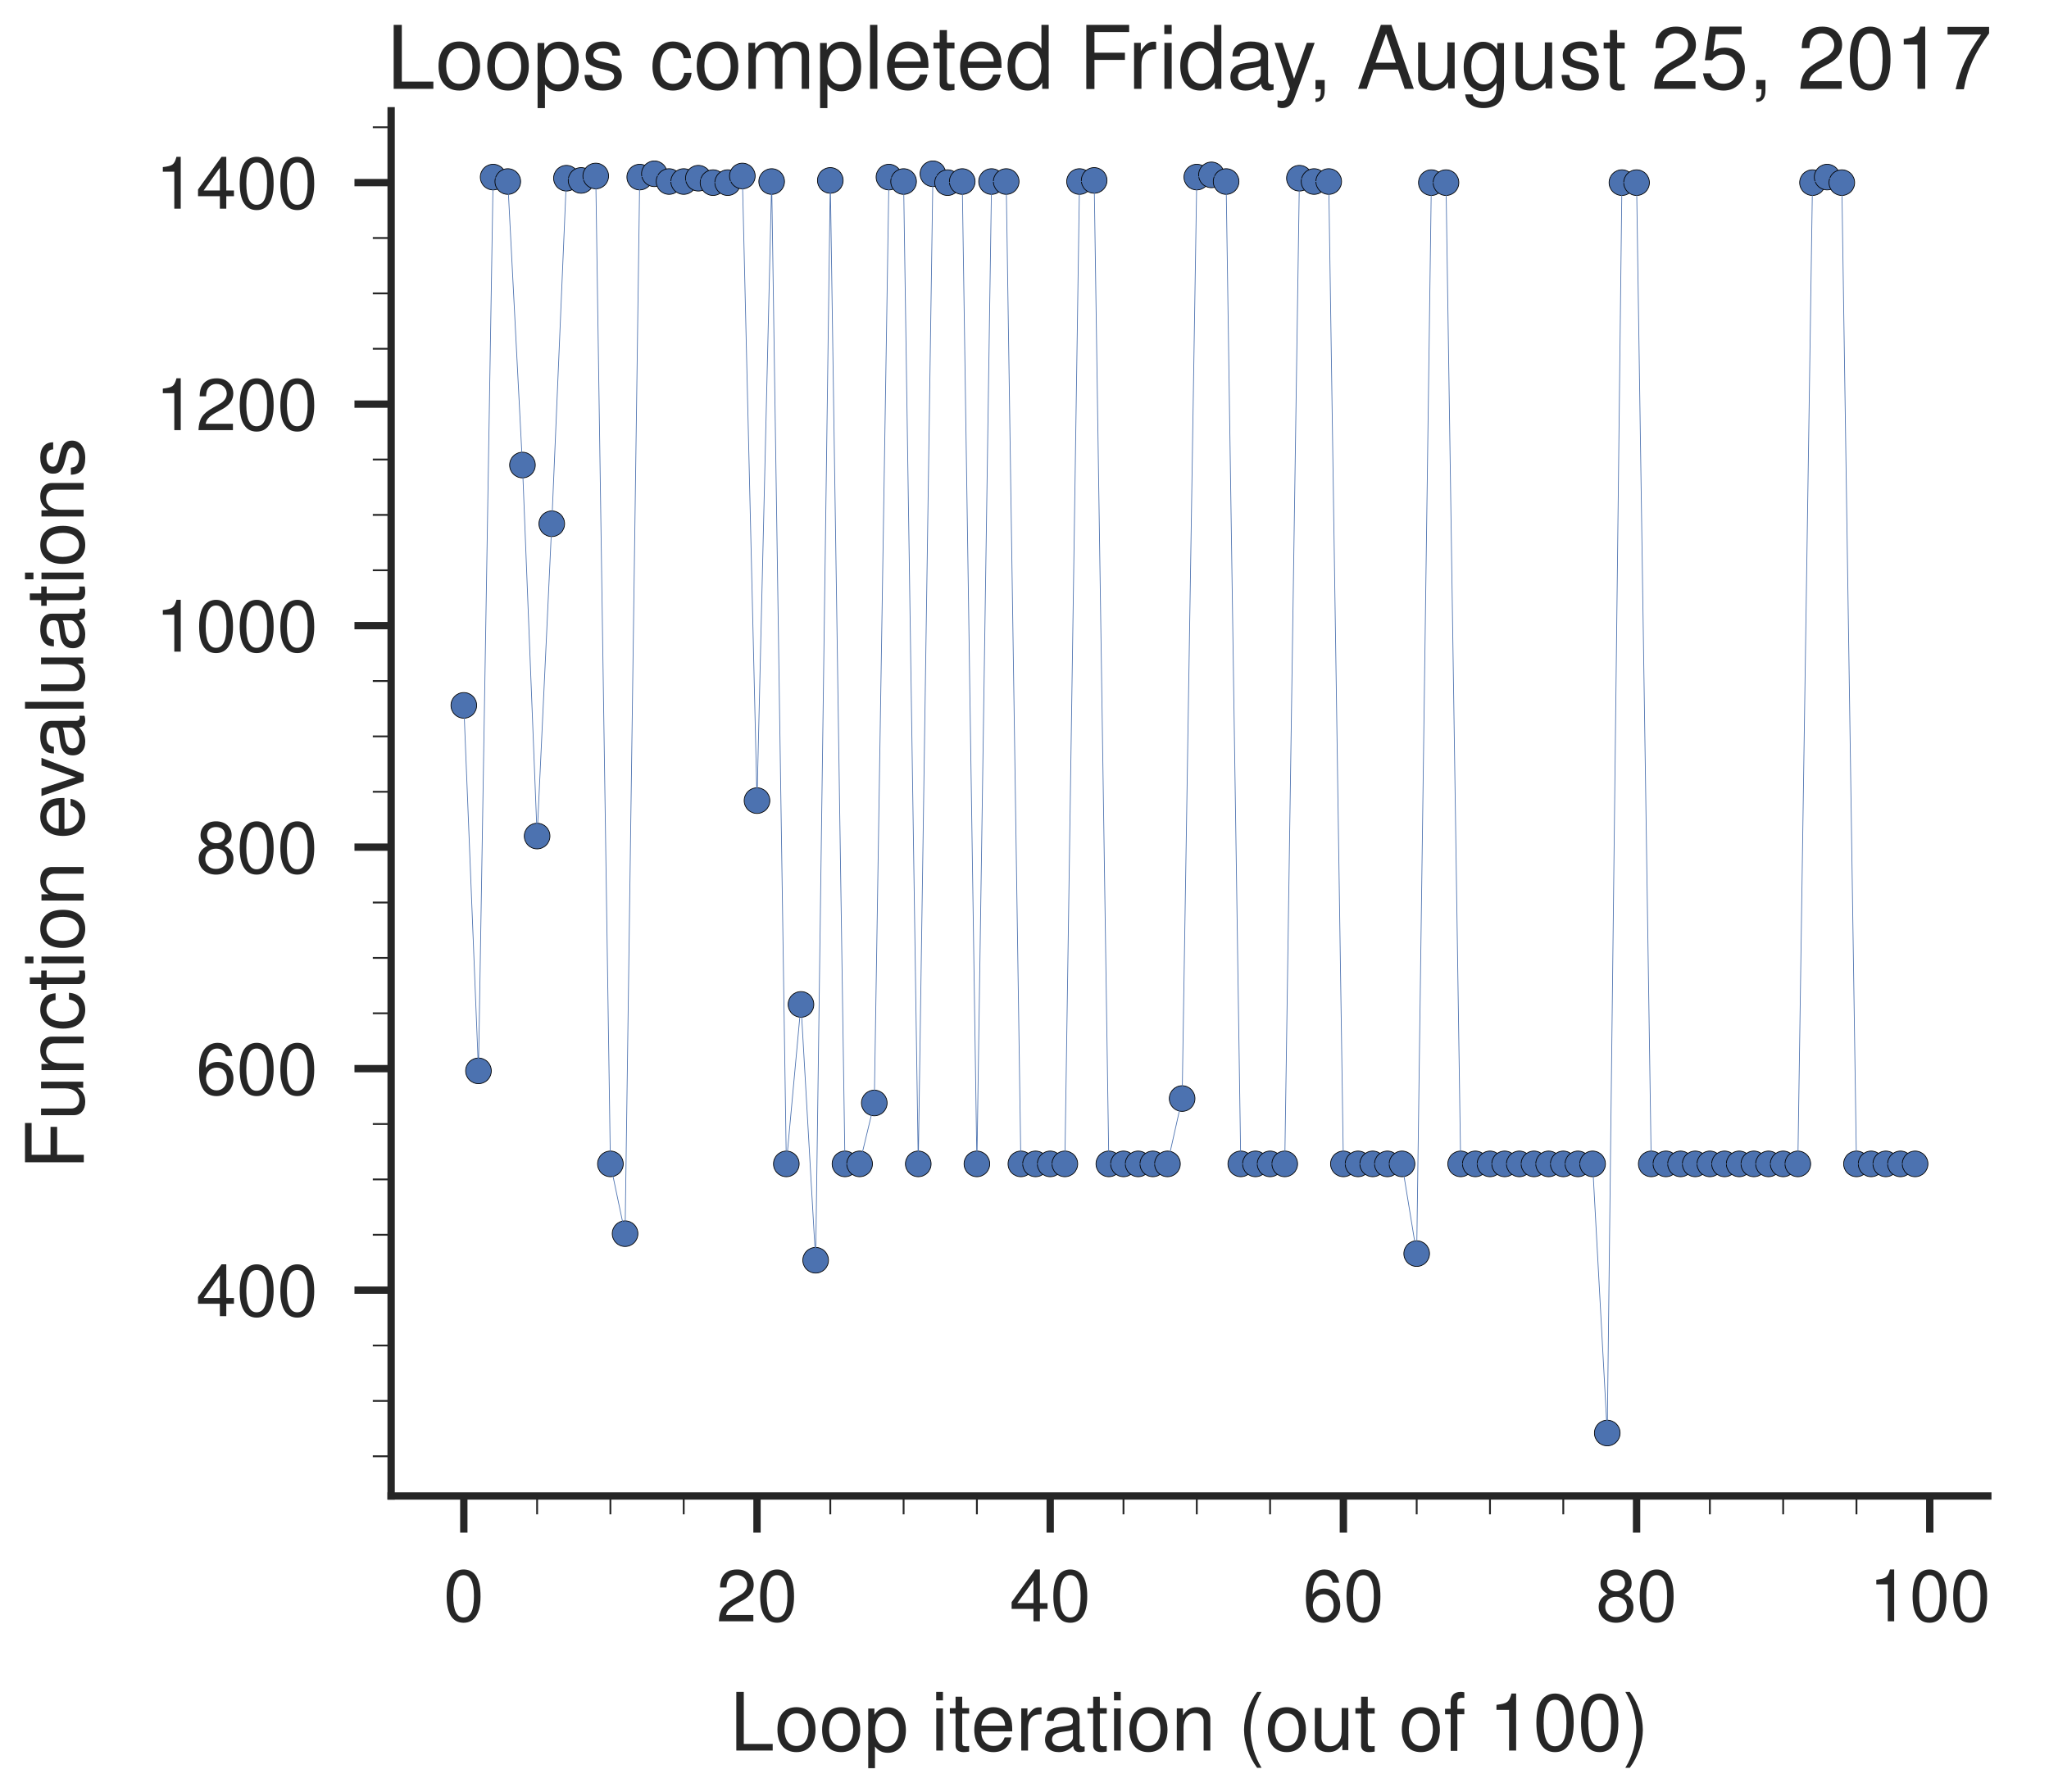 <?xml version="1.0" encoding="utf-8" standalone="no"?>
<!DOCTYPE svg PUBLIC "-//W3C//DTD SVG 1.1//EN"
  "http://www.w3.org/Graphics/SVG/1.1/DTD/svg11.dtd">
<!-- Created with matplotlib (http://matplotlib.org/) -->
<svg height="489pt" version="1.1" viewBox="0 0 559 489" width="559pt" xmlns="http://www.w3.org/2000/svg" xmlns:xlink="http://www.w3.org/1999/xlink">
 <defs>
  <style type="text/css">
*{stroke-linecap:butt;stroke-linejoin:round;}
  </style>
 </defs>
 <g id="figure_1">
  <g id="patch_1">
   <path d="M 0 489.567 
L 559.504 489.567 
L 559.504 0 
L 0 0 
z
" style="fill:#ffffff;"/>
  </g>
  <g id="axes_1">
   <g id="patch_2">
    <path d="M 106.704 408.236 
L 542.304 408.236 
L 542.304 30.236 
L 106.704 30.236 
z
" style="fill:#ffffff;"/>
   </g>
   <g id="matplotlib.axis_1">
    <g id="xtick_1">
     <g id="line2d_1">
      <defs>
       <path d="M 0 0 
L 0 10 
" id="m182cf5c09c" style="stroke:#262626;stroke-width:2;"/>
      </defs>
      <g>
       <use style="fill:#262626;stroke:#262626;stroke-width:2;" x="126.536" xlink:href="#m182cf5c09c" y="408.236"/>
      </g>
     </g>
     <g id="text_1">
      <!-- $0$ -->
      <defs>
       <path d="M 27.5 71 
C 20.906 71 14.906 68.125 11.203 63.219 
C 6.594 57.047 4.297 47.562 4.297 34.5 
C 4.297 10.672 12.297 -2 27.5 -2 
C 42.5 -2 50.703 10.672 50.703 33.906 
C 50.703 47.656 48.5 56.844 43.797 63.219 
C 40.094 68.219 34.203 71 27.5 71 
M 27.5 63.188 
C 37 63.188 41.703 53.625 41.703 34.703 
C 41.703 14.672 37.094 5.312 27.297 5.312 
C 18 5.312 13.297 15.078 13.297 34.406 
C 13.297 53.719 18 63.188 27.5 63.188 
" id="Nimbus_Sans_L_Regular-48"/>
      </defs>
      <g style="fill:#262626;" transform="translate(120.997 442.433)scale(0.2 -0.2)">
       <use transform="scale(0.996)" xlink:href="#Nimbus_Sans_L_Regular-48"/>
      </g>
     </g>
    </g>
    <g id="xtick_2">
     <g id="line2d_2">
      <g>
       <use style="fill:#262626;stroke:#262626;stroke-width:2;" x="206.523" xlink:href="#m182cf5c09c" y="408.236"/>
      </g>
     </g>
     <g id="text_2">
      <!-- $20$ -->
      <defs>
       <path d="M 50.594 8.719 
L 13.297 8.719 
C 14.203 14.531 17.406 18.234 26.094 23.344 
L 36.094 28.75 
C 46 34.156 51.094 41.453 51.094 50.172 
C 51.094 56.078 48.703 61.594 44.5 65.391 
C 40.297 69.203 35.094 71 28.406 71 
C 19.406 71 12.703 67.797 8.797 61.797 
C 6.297 57.984 5.203 53.578 5 46.359 
L 13.797 46.359 
C 14.094 51.172 14.703 54.078 15.906 56.375 
C 18.203 60.688 22.797 63.297 28.094 63.297 
C 36.094 63.297 42.094 57.578 42.094 49.969 
C 42.094 44.359 38.797 39.547 32.5 35.953 
L 23.297 30.75 
C 8.5 22.344 4.203 15.625 3.406 0 
L 50.594 0 
z
" id="Nimbus_Sans_L_Regular-50"/>
      </defs>
      <g style="fill:#262626;" transform="translate(195.445 442.433)scale(0.2 -0.2)">
       <use transform="scale(0.996)" xlink:href="#Nimbus_Sans_L_Regular-50"/>
       <use transform="translate(55.392 0)scale(0.996)" xlink:href="#Nimbus_Sans_L_Regular-48"/>
      </g>
     </g>
    </g>
    <g id="xtick_3">
     <g id="line2d_3">
      <g>
       <use style="fill:#262626;stroke:#262626;stroke-width:2;" x="286.51" xlink:href="#m182cf5c09c" y="408.236"/>
      </g>
     </g>
     <g id="text_3">
      <!-- $40$ -->
      <defs>
       <path d="M 32.703 17 
L 32.703 0 
L 41.5 0 
L 41.5 17 
L 52 17 
L 52 24.906 
L 41.5 24.906 
L 41.5 71.016 
L 35 71.016 
L 2.797 26.312 
L 2.797 17 
z
M 32.703 24.906 
L 10.5 24.906 
L 32.703 55.984 
z
" id="Nimbus_Sans_L_Regular-52"/>
      </defs>
      <g style="fill:#262626;" transform="translate(275.432 442.433)scale(0.2 -0.2)">
       <use transform="scale(0.996)" xlink:href="#Nimbus_Sans_L_Regular-52"/>
       <use transform="translate(55.392 0)scale(0.996)" xlink:href="#Nimbus_Sans_L_Regular-48"/>
      </g>
     </g>
    </g>
    <g id="xtick_4">
     <g id="line2d_4">
      <g>
       <use style="fill:#262626;stroke:#262626;stroke-width:2;" x="366.497" xlink:href="#m182cf5c09c" y="408.236"/>
      </g>
     </g>
     <g id="text_4">
      <!-- $60$ -->
      <defs>
       <path d="M 49.797 52.844 
C 48.094 64.234 40.5 71 29.703 71 
C 21.906 71 14.906 67.219 10.703 60.938 
C 6.297 54.062 4.297 45.375 4.297 32.516 
C 4.297 20.641 6.094 13.062 10.297 6.781 
C 14.094 1.078 20.297 -2 28.094 -2 
C 41.594 -2 51.297 8.094 51.297 22.109 
C 51.297 35.438 42.297 44.812 29.594 44.812 
C 22.594 44.812 17.094 42.109 13.297 36.906 
C 13.406 53.812 19 63.188 29.094 63.188 
C 35.297 63.188 39.594 59.422 41 52.844 
z
M 28.5 37 
C 37 37 42.297 31.031 42.297 21.406 
C 42.297 12.391 36.297 5.812 28.203 5.812 
C 20 5.812 13.797 12.703 13.797 21.906 
C 13.797 30.828 19.797 37 28.5 37 
" id="Nimbus_Sans_L_Regular-54"/>
      </defs>
      <g style="fill:#262626;" transform="translate(355.419 442.433)scale(0.2 -0.2)">
       <use transform="scale(0.996)" xlink:href="#Nimbus_Sans_L_Regular-54"/>
       <use transform="translate(55.392 0)scale(0.996)" xlink:href="#Nimbus_Sans_L_Regular-48"/>
      </g>
     </g>
    </g>
    <g id="xtick_5">
     <g id="line2d_5">
      <g>
       <use style="fill:#262626;stroke:#262626;stroke-width:2;" x="446.484" xlink:href="#m182cf5c09c" y="408.236"/>
      </g>
     </g>
     <g id="text_5">
      <!-- $80$ -->
      <defs>
       <path d="M 39.094 37.484 
C 46.406 41.875 48.797 45.469 48.797 52.156 
C 48.797 63.219 40.094 71 27.5 71 
C 15 71 6.203 63.219 6.203 52.156 
C 6.203 45.578 8.594 41.984 15.797 37.484 
C 7.703 33.594 3.703 27.719 3.703 19.938 
C 3.703 6.969 13.5 -2 27.5 -2 
C 41.5 -2 51.297 6.984 51.297 19.844 
C 51.297 27.719 47.297 33.594 39.094 37.484 
M 27.5 63.188 
C 35 63.188 39.797 58.812 39.797 51.953 
C 39.797 45.375 34.906 41 27.5 41 
C 20.094 41 15.203 45.375 15.203 52.047 
C 15.203 58.812 20.094 63.188 27.5 63.188 
M 27.5 33.578 
C 36.297 33.578 42.297 28 42.297 19.734 
C 42.297 11.391 36.297 5.812 27.297 5.812 
C 18.703 5.812 12.703 11.484 12.703 19.734 
C 12.703 28 18.703 33.578 27.5 33.578 
" id="Nimbus_Sans_L_Regular-56"/>
      </defs>
      <g style="fill:#262626;" transform="translate(435.406 442.433)scale(0.2 -0.2)">
       <use transform="scale(0.996)" xlink:href="#Nimbus_Sans_L_Regular-56"/>
       <use transform="translate(55.392 0)scale(0.996)" xlink:href="#Nimbus_Sans_L_Regular-48"/>
      </g>
     </g>
    </g>
    <g id="xtick_6">
     <g id="line2d_6">
      <g>
       <use style="fill:#262626;stroke:#262626;stroke-width:2;" x="526.471" xlink:href="#m182cf5c09c" y="408.236"/>
      </g>
     </g>
     <g id="text_6">
      <!-- $100$ -->
      <defs>
       <path d="M 25.906 50.594 
L 25.906 0 
L 34.703 0 
L 34.703 71.016 
L 28.906 71.016 
C 25.797 60.109 23.797 58.609 10.203 56.906 
L 10.203 50.594 
z
" id="Nimbus_Sans_L_Regular-49"/>
      </defs>
      <g style="fill:#262626;" transform="translate(509.854 442.433)scale(0.2 -0.2)">
       <use transform="scale(0.996)" xlink:href="#Nimbus_Sans_L_Regular-49"/>
       <use transform="translate(55.392 0)scale(0.996)" xlink:href="#Nimbus_Sans_L_Regular-48"/>
       <use transform="translate(110.783 0)scale(0.996)" xlink:href="#Nimbus_Sans_L_Regular-48"/>
      </g>
     </g>
    </g>
    <g id="xtick_7">
     <g id="line2d_7">
      <defs>
       <path d="M 0 0 
L 0 5 
" id="mb13752fc8f" style="stroke:#262626;stroke-width:0.5;"/>
      </defs>
      <g>
       <use style="fill:#262626;stroke:#262626;stroke-width:0.5;" x="146.533" xlink:href="#mb13752fc8f" y="408.236"/>
      </g>
     </g>
    </g>
    <g id="xtick_8">
     <g id="line2d_8">
      <g>
       <use style="fill:#262626;stroke:#262626;stroke-width:0.5;" x="166.53" xlink:href="#mb13752fc8f" y="408.236"/>
      </g>
     </g>
    </g>
    <g id="xtick_9">
     <g id="line2d_9">
      <g>
       <use style="fill:#262626;stroke:#262626;stroke-width:0.5;" x="186.526" xlink:href="#mb13752fc8f" y="408.236"/>
      </g>
     </g>
    </g>
    <g id="xtick_10">
     <g id="line2d_10">
      <g>
       <use style="fill:#262626;stroke:#262626;stroke-width:0.5;" x="226.52" xlink:href="#mb13752fc8f" y="408.236"/>
      </g>
     </g>
    </g>
    <g id="xtick_11">
     <g id="line2d_11">
      <g>
       <use style="fill:#262626;stroke:#262626;stroke-width:0.5;" x="246.517" xlink:href="#mb13752fc8f" y="408.236"/>
      </g>
     </g>
    </g>
    <g id="xtick_12">
     <g id="line2d_12">
      <g>
       <use style="fill:#262626;stroke:#262626;stroke-width:0.5;" x="266.513" xlink:href="#mb13752fc8f" y="408.236"/>
      </g>
     </g>
    </g>
    <g id="xtick_13">
     <g id="line2d_13">
      <g>
       <use style="fill:#262626;stroke:#262626;stroke-width:0.5;" x="306.507" xlink:href="#mb13752fc8f" y="408.236"/>
      </g>
     </g>
    </g>
    <g id="xtick_14">
     <g id="line2d_14">
      <g>
       <use style="fill:#262626;stroke:#262626;stroke-width:0.5;" x="326.504" xlink:href="#mb13752fc8f" y="408.236"/>
      </g>
     </g>
    </g>
    <g id="xtick_15">
     <g id="line2d_15">
      <g>
       <use style="fill:#262626;stroke:#262626;stroke-width:0.5;" x="346.5" xlink:href="#mb13752fc8f" y="408.236"/>
      </g>
     </g>
    </g>
    <g id="xtick_16">
     <g id="line2d_16">
      <g>
       <use style="fill:#262626;stroke:#262626;stroke-width:0.5;" x="386.494" xlink:href="#mb13752fc8f" y="408.236"/>
      </g>
     </g>
    </g>
    <g id="xtick_17">
     <g id="line2d_17">
      <g>
       <use style="fill:#262626;stroke:#262626;stroke-width:0.5;" x="406.491" xlink:href="#mb13752fc8f" y="408.236"/>
      </g>
     </g>
    </g>
    <g id="xtick_18">
     <g id="line2d_18">
      <g>
       <use style="fill:#262626;stroke:#262626;stroke-width:0.5;" x="426.487" xlink:href="#mb13752fc8f" y="408.236"/>
      </g>
     </g>
    </g>
    <g id="xtick_19">
     <g id="line2d_19">
      <g>
       <use style="fill:#262626;stroke:#262626;stroke-width:0.5;" x="466.481" xlink:href="#mb13752fc8f" y="408.236"/>
      </g>
     </g>
    </g>
    <g id="xtick_20">
     <g id="line2d_20">
      <g>
       <use style="fill:#262626;stroke:#262626;stroke-width:0.5;" x="486.478" xlink:href="#mb13752fc8f" y="408.236"/>
      </g>
     </g>
    </g>
    <g id="xtick_21">
     <g id="line2d_21">
      <g>
       <use style="fill:#262626;stroke:#262626;stroke-width:0.5;" x="506.474" xlink:href="#mb13752fc8f" y="408.236"/>
      </g>
     </g>
    </g>
    <g id="text_7">
     <!-- Loop iteration (out of 100) -->
     <defs>
      <path d="M 17.297 73 
L 8 73 
L 8 0 
L 53.297 0 
L 53.297 8.219 
L 17.297 8.219 
z
" id="Nimbus_Sans_L_Regular-76"/>
      <path d="M 27.203 54 
C 12.5 54 3.594 43.531 3.594 26 
C 3.594 8.453 12.406 -2 27.297 -2 
C 42 -2 51 8.453 51 25.594 
C 51 43.641 42.297 54 27.203 54 
M 27.297 46.281 
C 36.703 46.281 42.297 38.625 42.297 25.703 
C 42.297 13.453 36.5 5.703 27.297 5.703 
C 18 5.703 12.297 13.359 12.297 26 
C 12.297 38.531 18 46.281 27.297 46.281 
" id="Nimbus_Sans_L_Regular-111"/>
      <path d="M 5.406 -22 
L 13.797 -22 
L 13.797 5 
C 18.203 -0.422 23.094 -2.812 29.906 -2.812 
C 43.406 -2.812 52.297 8.156 52.297 24.984 
C 52.297 42.719 43.703 53.812 29.797 53.812 
C 22.703 53.812 17 50.594 13.094 44.391 
L 13.094 52.328 
L 5.406 52.328 
z
M 28.406 46 
C 37.594 46 43.594 37.812 43.594 25.188 
C 43.594 13.172 37.5 5 28.406 5 
C 19.594 5 13.797 13.078 13.797 25.484 
C 13.797 37.922 19.594 46 28.406 46 
" id="Nimbus_Sans_L_Regular-112"/>
      <path d="M 15 52.484 
L 6.703 52.484 
L 6.703 0 
L 15 0 
z
M 15 73 
L 6.594 73 
L 6.594 62.484 
L 15 62.484 
z
" id="Nimbus_Sans_L_Regular-105"/>
      <path d="M 25.406 52.812 
L 16.797 52.812 
L 16.797 67 
L 8.5 67 
L 8.5 52.812 
L 1.406 52.812 
L 1.406 46 
L 8.5 46 
L 8.5 6.312 
C 8.5 1 12.094 -2 18.594 -2 
C 20.594 -2 22.594 -1.812 25.406 -1.297 
L 25.406 5.719 
C 24.297 5.406 23 5.312 21.406 5.312 
C 17.797 5.312 16.797 6.312 16.797 10.016 
L 16.797 46 
L 25.406 46 
z
" id="Nimbus_Sans_L_Regular-116"/>
      <path d="M 51.297 23.891 
C 51.297 31.781 50.703 36.531 49.203 40.375 
C 45.797 48.859 37.797 54 28 54 
C 13.406 54 4 42.844 4 25.703 
C 4 8.547 13.094 -2 27.797 -2 
C 39.797 -2 48.094 4.844 50.203 16.312 
L 41.797 16.312 
C 39.5 9.344 34.797 5.703 28.094 5.703 
C 22.797 5.703 18.297 8.125 15.5 12.578 
C 13.5 15.594 12.797 18.641 12.703 23.891 
z
M 12.906 31 
C 13.594 40.266 19.5 46.281 27.906 46.281 
C 36.094 46.281 42.406 39.531 42.406 31 
C 42.406 31 42.406 31 42.297 31 
z
" id="Nimbus_Sans_L_Regular-101"/>
      <path d="M 6.906 52.484 
L 6.906 0 
L 15.297 0 
L 15.297 27.203 
C 15.297 34.703 17.203 39.609 21.203 42.5 
C 23.797 44.406 26.297 45 32.094 45 
L 32.094 53.625 
C 30.703 53.812 30 53.812 28.906 53.812 
C 23.5 53.812 19.406 50.625 14.594 42.906 
L 14.594 52.484 
z
" id="Nimbus_Sans_L_Regular-114"/>
      <path d="M 53.5 5.203 
C 52.594 5 52.203 5 51.703 5 
C 48.797 5 47.203 6.484 47.203 9.078 
L 47.203 39.766 
C 47.203 49.016 40.406 54 27.5 54 
C 19.906 54 13.594 51.812 10.094 47.906 
C 7.703 45.203 6.703 42.219 6.5 37.031 
L 14.906 37.031 
C 15.594 43.391 19.406 46.281 27.203 46.281 
C 34.703 46.281 38.906 43.484 38.906 38.516 
L 38.906 36.328 
C 38.906 32.828 36.797 31.344 30.203 30.547 
C 18.406 29.062 16.594 28.656 13.406 27.359 
C 7.297 24.875 4.203 20.188 4.203 13.422 
C 4.203 3.969 10.797 -2 21.406 -2 
C 28 -2 33.297 0.297 39.203 5.703 
C 39.797 0.391 42.406 -2 47.797 -2 
C 49.5 -2 50.797 -1.812 53.5 -1.094 
z
M 38.906 16.75 
C 38.906 13.953 38.094 12.266 35.594 9.984 
C 32.203 6.891 28.094 5.312 23.203 5.312 
C 16.703 5.312 12.906 8.391 12.906 13.656 
C 12.906 19.141 16.594 21.922 25.5 23.219 
C 34.297 24.406 36.094 24.812 38.906 26.094 
z
" id="Nimbus_Sans_L_Regular-97"/>
      <path d="M 7 52.484 
L 7 0 
L 15.406 0 
L 15.406 28.953 
C 15.406 39.672 21 46.688 29.594 46.688 
C 36.203 46.688 40.406 42.672 40.406 36.359 
L 40.406 0 
L 48.703 0 
L 48.703 39.672 
C 48.703 48.391 42.203 54 32.094 54 
C 24.297 54 19.297 50.984 14.703 43.688 
L 14.703 52.484 
z
" id="Nimbus_Sans_L_Regular-110"/>
      <path d="M 23.594 73 
C 13.594 59.844 7.297 41.562 7.297 25.797 
C 7.297 9.938 13.594 -8.344 23.594 -21.5 
L 29.094 -21.5 
C 20.297 -7.141 15.406 9.734 15.406 25.797 
C 15.406 41.766 20.297 58.734 29.094 73 
z
" id="Nimbus_Sans_L_Regular-40"/>
      <path d="M 48.203 0.516 
L 48.203 53 
L 39.906 53 
L 39.906 23.109 
C 39.906 12.344 34.297 5.312 25.594 5.312 
C 19 5.312 14.797 9.328 14.797 15.672 
L 14.797 53 
L 6.5 53 
L 6.5 12.375 
C 6.5 3.625 13 -2 23.203 -2 
C 30.906 -2 35.797 0.703 40.703 7.625 
L 40.703 0.516 
z
" id="Nimbus_Sans_L_Regular-117"/>
      <path d="M 25.797 52 
L 17.094 52 
L 17.094 60.25 
C 17.094 63.781 19.094 65.594 22.906 65.594 
C 23.594 65.594 23.906 65.594 25.797 65.594 
L 25.797 72.5 
C 23.906 72.906 22.797 73 21.094 73 
C 13.406 73 8.797 68.562 8.797 60.984 
L 8.797 52 
L 1.797 52 
L 1.797 45.188 
L 8.797 45.188 
L 8.797 -0.406 
L 17.094 -0.406 
L 17.094 45.188 
L 25.797 45.188 
z
" id="Nimbus_Sans_L_Regular-102"/>
      <path d="M 9.297 -21.5 
C 19.297 -8.344 25.594 9.938 25.594 25.688 
C 25.594 41.562 19.297 59.844 9.297 73 
L 3.797 73 
C 12.594 58.641 17.5 41.766 17.5 25.688 
C 17.5 9.734 12.594 -7.25 3.797 -21.5 
z
" id="Nimbus_Sans_L_Regular-41"/>
     </defs>
     <g style="fill:#262626;" transform="translate(199.125 477.698)scale(0.22 -0.22)">
      <use transform="scale(0.996)" xlink:href="#Nimbus_Sans_L_Regular-76"/>
      <use transform="translate(55.392 0)scale(0.996)" xlink:href="#Nimbus_Sans_L_Regular-111"/>
      <use transform="translate(110.783 0)scale(0.996)" xlink:href="#Nimbus_Sans_L_Regular-111"/>
      <use transform="translate(166.175 0)scale(0.996)" xlink:href="#Nimbus_Sans_L_Regular-112"/>
      <use transform="translate(249.262 0)scale(0.996)" xlink:href="#Nimbus_Sans_L_Regular-105"/>
      <use transform="translate(271.379 0)scale(0.996)" xlink:href="#Nimbus_Sans_L_Regular-116"/>
      <use transform="translate(299.074 0)scale(0.996)" xlink:href="#Nimbus_Sans_L_Regular-101"/>
      <use transform="translate(354.466 0)scale(0.996)" xlink:href="#Nimbus_Sans_L_Regular-114"/>
      <use transform="translate(386.645 0)scale(0.996)" xlink:href="#Nimbus_Sans_L_Regular-97"/>
      <use transform="translate(442.036 0)scale(0.996)" xlink:href="#Nimbus_Sans_L_Regular-116"/>
      <use transform="translate(469.731 0)scale(0.996)" xlink:href="#Nimbus_Sans_L_Regular-105"/>
      <use transform="translate(491.848 0)scale(0.996)" xlink:href="#Nimbus_Sans_L_Regular-111"/>
      <use transform="translate(547.24 0)scale(0.996)" xlink:href="#Nimbus_Sans_L_Regular-110"/>
      <use transform="translate(630.327 0)scale(0.996)" xlink:href="#Nimbus_Sans_L_Regular-40"/>
      <use transform="translate(663.502 0)scale(0.996)" xlink:href="#Nimbus_Sans_L_Regular-111"/>
      <use transform="translate(718.894 0)scale(0.996)" xlink:href="#Nimbus_Sans_L_Regular-117"/>
      <use transform="translate(774.285 0)scale(0.996)" xlink:href="#Nimbus_Sans_L_Regular-116"/>
      <use transform="translate(829.676 0)scale(0.996)" xlink:href="#Nimbus_Sans_L_Regular-111"/>
      <use transform="translate(885.067 0)scale(0.996)" xlink:href="#Nimbus_Sans_L_Regular-102"/>
      <use transform="translate(940.458 0)scale(0.996)" xlink:href="#Nimbus_Sans_L_Regular-49"/>
      <use transform="translate(995.849 0)scale(0.996)" xlink:href="#Nimbus_Sans_L_Regular-48"/>
      <use transform="translate(1051.241 0)scale(0.996)" xlink:href="#Nimbus_Sans_L_Regular-48"/>
      <use transform="translate(1106.633 0)scale(0.996)" xlink:href="#Nimbus_Sans_L_Regular-41"/>
     </g>
    </g>
   </g>
   <g id="matplotlib.axis_2">
    <g id="ytick_1">
     <g id="line2d_22">
      <defs>
       <path d="M 0 0 
L -10 0 
" id="m4025935499" style="stroke:#262626;stroke-width:2;"/>
      </defs>
      <g>
       <use style="fill:#262626;stroke:#262626;stroke-width:2;" x="106.704" xlink:href="#m4025935499" y="352.064"/>
      </g>
     </g>
     <g id="text_8">
      <!-- $400$ -->
      <g style="fill:#262626;" transform="translate(53.469 359.163)scale(0.2 -0.2)">
       <use transform="scale(0.996)" xlink:href="#Nimbus_Sans_L_Regular-52"/>
       <use transform="translate(55.392 0)scale(0.996)" xlink:href="#Nimbus_Sans_L_Regular-48"/>
       <use transform="translate(110.783 0)scale(0.996)" xlink:href="#Nimbus_Sans_L_Regular-48"/>
      </g>
     </g>
    </g>
    <g id="ytick_2">
     <g id="line2d_23">
      <g>
       <use style="fill:#262626;stroke:#262626;stroke-width:2;" x="106.704" xlink:href="#m4025935499" y="291.619"/>
      </g>
     </g>
     <g id="text_9">
      <!-- $600$ -->
      <g style="fill:#262626;" transform="translate(53.469 298.717)scale(0.2 -0.2)">
       <use transform="scale(0.996)" xlink:href="#Nimbus_Sans_L_Regular-54"/>
       <use transform="translate(55.392 0)scale(0.996)" xlink:href="#Nimbus_Sans_L_Regular-48"/>
       <use transform="translate(110.783 0)scale(0.996)" xlink:href="#Nimbus_Sans_L_Regular-48"/>
      </g>
     </g>
    </g>
    <g id="ytick_3">
     <g id="line2d_24">
      <g>
       <use style="fill:#262626;stroke:#262626;stroke-width:2;" x="106.704" xlink:href="#m4025935499" y="231.174"/>
      </g>
     </g>
     <g id="text_10">
      <!-- $800$ -->
      <g style="fill:#262626;" transform="translate(53.469 238.272)scale(0.2 -0.2)">
       <use transform="scale(0.996)" xlink:href="#Nimbus_Sans_L_Regular-56"/>
       <use transform="translate(55.392 0)scale(0.996)" xlink:href="#Nimbus_Sans_L_Regular-48"/>
       <use transform="translate(110.783 0)scale(0.996)" xlink:href="#Nimbus_Sans_L_Regular-48"/>
      </g>
     </g>
    </g>
    <g id="ytick_4">
     <g id="line2d_25">
      <g>
       <use style="fill:#262626;stroke:#262626;stroke-width:2;" x="106.704" xlink:href="#m4025935499" y="170.729"/>
      </g>
     </g>
     <g id="text_11">
      <!-- $1000$ -->
      <g style="fill:#262626;" transform="translate(42.391 177.827)scale(0.2 -0.2)">
       <use transform="scale(0.996)" xlink:href="#Nimbus_Sans_L_Regular-49"/>
       <use transform="translate(55.392 0)scale(0.996)" xlink:href="#Nimbus_Sans_L_Regular-48"/>
       <use transform="translate(110.783 0)scale(0.996)" xlink:href="#Nimbus_Sans_L_Regular-48"/>
       <use transform="translate(166.175 0)scale(0.996)" xlink:href="#Nimbus_Sans_L_Regular-48"/>
      </g>
     </g>
    </g>
    <g id="ytick_5">
     <g id="line2d_26">
      <g>
       <use style="fill:#262626;stroke:#262626;stroke-width:2;" x="106.704" xlink:href="#m4025935499" y="110.284"/>
      </g>
     </g>
     <g id="text_12">
      <!-- $1200$ -->
      <g style="fill:#262626;" transform="translate(42.391 117.382)scale(0.2 -0.2)">
       <use transform="scale(0.996)" xlink:href="#Nimbus_Sans_L_Regular-49"/>
       <use transform="translate(55.392 0)scale(0.996)" xlink:href="#Nimbus_Sans_L_Regular-50"/>
       <use transform="translate(110.783 0)scale(0.996)" xlink:href="#Nimbus_Sans_L_Regular-48"/>
       <use transform="translate(166.175 0)scale(0.996)" xlink:href="#Nimbus_Sans_L_Regular-48"/>
      </g>
     </g>
    </g>
    <g id="ytick_6">
     <g id="line2d_27">
      <g>
       <use style="fill:#262626;stroke:#262626;stroke-width:2;" x="106.704" xlink:href="#m4025935499" y="49.838"/>
      </g>
     </g>
     <g id="text_13">
      <!-- $1400$ -->
      <g style="fill:#262626;" transform="translate(42.391 56.937)scale(0.2 -0.2)">
       <use transform="scale(0.996)" xlink:href="#Nimbus_Sans_L_Regular-49"/>
       <use transform="translate(55.392 0)scale(0.996)" xlink:href="#Nimbus_Sans_L_Regular-52"/>
       <use transform="translate(110.783 0)scale(0.996)" xlink:href="#Nimbus_Sans_L_Regular-48"/>
       <use transform="translate(166.175 0)scale(0.996)" xlink:href="#Nimbus_Sans_L_Regular-48"/>
      </g>
     </g>
    </g>
    <g id="ytick_7">
     <g id="line2d_28">
      <defs>
       <path d="M 0 0 
L -5 0 
" id="m6a7db7ca89" style="stroke:#262626;stroke-width:0.5;"/>
      </defs>
      <g>
       <use style="fill:#262626;stroke:#262626;stroke-width:0.5;" x="106.704" xlink:href="#m6a7db7ca89" y="397.398"/>
      </g>
     </g>
    </g>
    <g id="ytick_8">
     <g id="line2d_29">
      <g>
       <use style="fill:#262626;stroke:#262626;stroke-width:0.5;" x="106.704" xlink:href="#m6a7db7ca89" y="382.287"/>
      </g>
     </g>
    </g>
    <g id="ytick_9">
     <g id="line2d_30">
      <g>
       <use style="fill:#262626;stroke:#262626;stroke-width:0.5;" x="106.704" xlink:href="#m6a7db7ca89" y="367.176"/>
      </g>
     </g>
    </g>
    <g id="ytick_10">
     <g id="line2d_31">
      <g>
       <use style="fill:#262626;stroke:#262626;stroke-width:0.5;" x="106.704" xlink:href="#m6a7db7ca89" y="336.953"/>
      </g>
     </g>
    </g>
    <g id="ytick_11">
     <g id="line2d_32">
      <g>
       <use style="fill:#262626;stroke:#262626;stroke-width:0.5;" x="106.704" xlink:href="#m6a7db7ca89" y="321.842"/>
      </g>
     </g>
    </g>
    <g id="ytick_12">
     <g id="line2d_33">
      <g>
       <use style="fill:#262626;stroke:#262626;stroke-width:0.5;" x="106.704" xlink:href="#m6a7db7ca89" y="306.73"/>
      </g>
     </g>
    </g>
    <g id="ytick_13">
     <g id="line2d_34">
      <g>
       <use style="fill:#262626;stroke:#262626;stroke-width:0.5;" x="106.704" xlink:href="#m6a7db7ca89" y="276.508"/>
      </g>
     </g>
    </g>
    <g id="ytick_14">
     <g id="line2d_35">
      <g>
       <use style="fill:#262626;stroke:#262626;stroke-width:0.5;" x="106.704" xlink:href="#m6a7db7ca89" y="261.396"/>
      </g>
     </g>
    </g>
    <g id="ytick_15">
     <g id="line2d_36">
      <g>
       <use style="fill:#262626;stroke:#262626;stroke-width:0.5;" x="106.704" xlink:href="#m6a7db7ca89" y="246.285"/>
      </g>
     </g>
    </g>
    <g id="ytick_16">
     <g id="line2d_37">
      <g>
       <use style="fill:#262626;stroke:#262626;stroke-width:0.5;" x="106.704" xlink:href="#m6a7db7ca89" y="216.063"/>
      </g>
     </g>
    </g>
    <g id="ytick_17">
     <g id="line2d_38">
      <g>
       <use style="fill:#262626;stroke:#262626;stroke-width:0.5;" x="106.704" xlink:href="#m6a7db7ca89" y="200.951"/>
      </g>
     </g>
    </g>
    <g id="ytick_18">
     <g id="line2d_39">
      <g>
       <use style="fill:#262626;stroke:#262626;stroke-width:0.5;" x="106.704" xlink:href="#m6a7db7ca89" y="185.84"/>
      </g>
     </g>
    </g>
    <g id="ytick_19">
     <g id="line2d_40">
      <g>
       <use style="fill:#262626;stroke:#262626;stroke-width:0.5;" x="106.704" xlink:href="#m6a7db7ca89" y="155.617"/>
      </g>
     </g>
    </g>
    <g id="ytick_20">
     <g id="line2d_41">
      <g>
       <use style="fill:#262626;stroke:#262626;stroke-width:0.5;" x="106.704" xlink:href="#m6a7db7ca89" y="140.506"/>
      </g>
     </g>
    </g>
    <g id="ytick_21">
     <g id="line2d_42">
      <g>
       <use style="fill:#262626;stroke:#262626;stroke-width:0.5;" x="106.704" xlink:href="#m6a7db7ca89" y="125.395"/>
      </g>
     </g>
    </g>
    <g id="ytick_22">
     <g id="line2d_43">
      <g>
       <use style="fill:#262626;stroke:#262626;stroke-width:0.5;" x="106.704" xlink:href="#m6a7db7ca89" y="95.172"/>
      </g>
     </g>
    </g>
    <g id="ytick_23">
     <g id="line2d_44">
      <g>
       <use style="fill:#262626;stroke:#262626;stroke-width:0.5;" x="106.704" xlink:href="#m6a7db7ca89" y="80.061"/>
      </g>
     </g>
    </g>
    <g id="ytick_24">
     <g id="line2d_45">
      <g>
       <use style="fill:#262626;stroke:#262626;stroke-width:0.5;" x="106.704" xlink:href="#m6a7db7ca89" y="64.95"/>
      </g>
     </g>
    </g>
    <g id="ytick_25">
     <g id="line2d_46">
      <g>
       <use style="fill:#262626;stroke:#262626;stroke-width:0.5;" x="106.704" xlink:href="#m6a7db7ca89" y="34.727"/>
      </g>
     </g>
    </g>
    <g id="text_14">
     <!-- Function evaluations -->
     <defs>
      <path d="M 18.297 33 
L 53.094 33 
L 53.094 41.219 
L 18.297 41.219 
L 18.297 64.781 
L 57.906 64.781 
L 57.906 73 
L 9 73 
L 9 -0.219 
L 18.297 -0.219 
z
" id="Nimbus_Sans_L_Regular-70"/>
      <path d="M 47.094 34.938 
C 46.703 40.031 45.594 43.328 43.594 46.219 
C 40 51.109 33.703 54 26.406 54 
C 12.297 54 3.094 42.844 3.094 25.5 
C 3.094 8.656 12.094 -2 26.297 -2 
C 38.797 -2 46.703 5.469 47.703 18.234 
L 39.297 18.234 
C 37.906 9.875 33.594 5.703 26.5 5.703 
C 17.297 5.703 11.797 13.172 11.797 25.5 
C 11.797 38.531 17.203 46.281 26.297 46.281 
C 33.297 46.281 37.703 42.203 38.703 34.938 
z
" id="Nimbus_Sans_L_Regular-99"/>
      <path d="M 28.5 0 
L 48.594 52.5 
L 39.203 52.5 
L 24.406 9.922 
L 10.406 52.5 
L 1 52.5 
L 19.406 0 
z
" id="Nimbus_Sans_L_Regular-118"/>
      <path d="M 15.203 73 
L 6.797 73 
L 6.797 -0.031 
L 15.203 -0.031 
z
" id="Nimbus_Sans_L_Regular-108"/>
      <path d="M 43.797 37.922 
C 43.703 48.203 36.906 54 24.797 54 
C 12.594 54 4.703 47.719 4.703 38.062 
C 4.703 29.891 8.906 26.016 21.297 23.031 
L 29.094 21.141 
C 34.906 19.734 37.203 17.656 37.203 13.875 
C 37.203 9 32.297 5.703 25 5.703 
C 20.5 5.703 16.703 7 14.594 9.188 
C 13.297 10.688 12.703 12.172 12.203 15.844 
L 3.406 15.844 
C 3.797 3.766 10.594 -2 24.297 -2 
C 37.5 -2 45.906 4.453 45.906 14.516 
C 45.906 22.281 41.5 26.578 31.094 29.062 
L 23.094 30.953 
C 16.297 32.531 13.406 34.734 13.406 38.406 
C 13.406 43.188 17.703 46.281 24.5 46.281 
C 31.203 46.281 34.797 43.391 35 37.922 
z
" id="Nimbus_Sans_L_Regular-115"/>
     </defs>
     <g style="fill:#262626;" transform="translate(22.816 319.136)rotate(-90)scale(0.22 -0.22)">
      <use transform="scale(0.996)" xlink:href="#Nimbus_Sans_L_Regular-70"/>
      <use transform="translate(60.872 0)scale(0.996)" xlink:href="#Nimbus_Sans_L_Regular-117"/>
      <use transform="translate(116.263 0)scale(0.996)" xlink:href="#Nimbus_Sans_L_Regular-110"/>
      <use transform="translate(171.655 0)scale(0.996)" xlink:href="#Nimbus_Sans_L_Regular-99"/>
      <use transform="translate(221.468 0)scale(0.996)" xlink:href="#Nimbus_Sans_L_Regular-116"/>
      <use transform="translate(249.163 0)scale(0.996)" xlink:href="#Nimbus_Sans_L_Regular-105"/>
      <use transform="translate(271.28 0)scale(0.996)" xlink:href="#Nimbus_Sans_L_Regular-111"/>
      <use transform="translate(326.672 0)scale(0.996)" xlink:href="#Nimbus_Sans_L_Regular-110"/>
      <use transform="translate(409.759 0)scale(0.996)" xlink:href="#Nimbus_Sans_L_Regular-101"/>
      <use transform="translate(462.162 0)scale(0.996)" xlink:href="#Nimbus_Sans_L_Regular-118"/>
      <use transform="translate(509.485 0)scale(0.996)" xlink:href="#Nimbus_Sans_L_Regular-97"/>
      <use transform="translate(564.876 0)scale(0.996)" xlink:href="#Nimbus_Sans_L_Regular-108"/>
      <use transform="translate(586.993 0)scale(0.996)" xlink:href="#Nimbus_Sans_L_Regular-117"/>
      <use transform="translate(642.385 0)scale(0.996)" xlink:href="#Nimbus_Sans_L_Regular-97"/>
      <use transform="translate(697.777 0)scale(0.996)" xlink:href="#Nimbus_Sans_L_Regular-116"/>
      <use transform="translate(725.472 0)scale(0.996)" xlink:href="#Nimbus_Sans_L_Regular-105"/>
      <use transform="translate(747.589 0)scale(0.996)" xlink:href="#Nimbus_Sans_L_Regular-111"/>
      <use transform="translate(802.98 0)scale(0.996)" xlink:href="#Nimbus_Sans_L_Regular-110"/>
      <use transform="translate(858.372 0)scale(0.996)" xlink:href="#Nimbus_Sans_L_Regular-115"/>
     </g>
    </g>
   </g>
   <g id="PathCollection_1">
    <defs>
     <path d="M 0 3.5 
C 0.928 3.5 1.819 3.131 2.475 2.475 
C 3.131 1.819 3.5 0.928 3.5 0 
C 3.5 -0.928 3.131 -1.819 2.475 -2.475 
C 1.819 -3.131 0.928 -3.5 0 -3.5 
C -0.928 -3.5 -1.819 -3.131 -2.475 -2.475 
C -3.131 -1.819 -3.5 -0.928 -3.5 0 
C -3.5 0.928 -3.131 1.819 -2.475 2.475 
C -1.819 3.131 -0.928 3.5 0 3.5 
z
" id="ma1956777ca" style="stroke:#000000;stroke-width:0.2;"/>
    </defs>
    <g clip-path="url(#pa850e081c0)">
     <use style="fill:#4c72b0;stroke:#000000;stroke-width:0.2;" x="126.536" xlink:href="#ma1956777ca" y="192.489"/>
     <use style="fill:#4c72b0;stroke:#000000;stroke-width:0.2;" x="130.535" xlink:href="#ma1956777ca" y="292.224"/>
     <use style="fill:#4c72b0;stroke:#000000;stroke-width:0.2;" x="134.535" xlink:href="#ma1956777ca" y="48.327"/>
     <use style="fill:#4c72b0;stroke:#000000;stroke-width:0.2;" x="138.534" xlink:href="#ma1956777ca" y="49.536"/>
     <use style="fill:#4c72b0;stroke:#000000;stroke-width:0.2;" x="142.534" xlink:href="#ma1956777ca" y="126.906"/>
     <use style="fill:#4c72b0;stroke:#000000;stroke-width:0.2;" x="146.533" xlink:href="#ma1956777ca" y="228.152"/>
     <use style="fill:#4c72b0;stroke:#000000;stroke-width:0.2;" x="150.532" xlink:href="#ma1956777ca" y="142.924"/>
     <use style="fill:#4c72b0;stroke:#000000;stroke-width:0.2;" x="154.532" xlink:href="#ma1956777ca" y="48.629"/>
     <use style="fill:#4c72b0;stroke:#000000;stroke-width:0.2;" x="158.531" xlink:href="#ma1956777ca" y="49.234"/>
     <use style="fill:#4c72b0;stroke:#000000;stroke-width:0.2;" x="162.53" xlink:href="#ma1956777ca" y="48.025"/>
     <use style="fill:#4c72b0;stroke:#000000;stroke-width:0.2;" x="166.53" xlink:href="#ma1956777ca" y="317.61"/>
     <use style="fill:#4c72b0;stroke:#000000;stroke-width:0.2;" x="170.529" xlink:href="#ma1956777ca" y="336.651"/>
     <use style="fill:#4c72b0;stroke:#000000;stroke-width:0.2;" x="174.528" xlink:href="#ma1956777ca" y="48.327"/>
     <use style="fill:#4c72b0;stroke:#000000;stroke-width:0.2;" x="178.528" xlink:href="#ma1956777ca" y="47.421"/>
     <use style="fill:#4c72b0;stroke:#000000;stroke-width:0.2;" x="182.527" xlink:href="#ma1956777ca" y="49.536"/>
     <use style="fill:#4c72b0;stroke:#000000;stroke-width:0.2;" x="186.526" xlink:href="#ma1956777ca" y="49.536"/>
     <use style="fill:#4c72b0;stroke:#000000;stroke-width:0.2;" x="190.526" xlink:href="#ma1956777ca" y="48.629"/>
     <use style="fill:#4c72b0;stroke:#000000;stroke-width:0.2;" x="194.525" xlink:href="#ma1956777ca" y="49.838"/>
     <use style="fill:#4c72b0;stroke:#000000;stroke-width:0.2;" x="198.524" xlink:href="#ma1956777ca" y="49.838"/>
     <use style="fill:#4c72b0;stroke:#000000;stroke-width:0.2;" x="202.524" xlink:href="#ma1956777ca" y="48.025"/>
     <use style="fill:#4c72b0;stroke:#000000;stroke-width:0.2;" x="206.523" xlink:href="#ma1956777ca" y="218.48"/>
     <use style="fill:#4c72b0;stroke:#000000;stroke-width:0.2;" x="210.523" xlink:href="#ma1956777ca" y="49.536"/>
     <use style="fill:#4c72b0;stroke:#000000;stroke-width:0.2;" x="214.522" xlink:href="#ma1956777ca" y="317.61"/>
     <use style="fill:#4c72b0;stroke:#000000;stroke-width:0.2;" x="218.521" xlink:href="#ma1956777ca" y="274.09"/>
     <use style="fill:#4c72b0;stroke:#000000;stroke-width:0.2;" x="222.521" xlink:href="#ma1956777ca" y="343.904"/>
     <use style="fill:#4c72b0;stroke:#000000;stroke-width:0.2;" x="226.52" xlink:href="#ma1956777ca" y="49.234"/>
     <use style="fill:#4c72b0;stroke:#000000;stroke-width:0.2;" x="230.519" xlink:href="#ma1956777ca" y="317.61"/>
     <use style="fill:#4c72b0;stroke:#000000;stroke-width:0.2;" x="234.519" xlink:href="#ma1956777ca" y="317.61"/>
     <use style="fill:#4c72b0;stroke:#000000;stroke-width:0.2;" x="238.518" xlink:href="#ma1956777ca" y="300.988"/>
     <use style="fill:#4c72b0;stroke:#000000;stroke-width:0.2;" x="242.517" xlink:href="#ma1956777ca" y="48.327"/>
     <use style="fill:#4c72b0;stroke:#000000;stroke-width:0.2;" x="246.517" xlink:href="#ma1956777ca" y="49.536"/>
     <use style="fill:#4c72b0;stroke:#000000;stroke-width:0.2;" x="250.516" xlink:href="#ma1956777ca" y="317.61"/>
     <use style="fill:#4c72b0;stroke:#000000;stroke-width:0.2;" x="254.515" xlink:href="#ma1956777ca" y="47.421"/>
     <use style="fill:#4c72b0;stroke:#000000;stroke-width:0.2;" x="258.515" xlink:href="#ma1956777ca" y="49.838"/>
     <use style="fill:#4c72b0;stroke:#000000;stroke-width:0.2;" x="262.514" xlink:href="#ma1956777ca" y="49.536"/>
     <use style="fill:#4c72b0;stroke:#000000;stroke-width:0.2;" x="266.513" xlink:href="#ma1956777ca" y="317.61"/>
     <use style="fill:#4c72b0;stroke:#000000;stroke-width:0.2;" x="270.513" xlink:href="#ma1956777ca" y="49.536"/>
     <use style="fill:#4c72b0;stroke:#000000;stroke-width:0.2;" x="274.512" xlink:href="#ma1956777ca" y="49.536"/>
     <use style="fill:#4c72b0;stroke:#000000;stroke-width:0.2;" x="278.511" xlink:href="#ma1956777ca" y="317.61"/>
     <use style="fill:#4c72b0;stroke:#000000;stroke-width:0.2;" x="282.511" xlink:href="#ma1956777ca" y="317.61"/>
     <use style="fill:#4c72b0;stroke:#000000;stroke-width:0.2;" x="286.51" xlink:href="#ma1956777ca" y="317.61"/>
     <use style="fill:#4c72b0;stroke:#000000;stroke-width:0.2;" x="290.51" xlink:href="#ma1956777ca" y="317.61"/>
     <use style="fill:#4c72b0;stroke:#000000;stroke-width:0.2;" x="294.509" xlink:href="#ma1956777ca" y="49.536"/>
     <use style="fill:#4c72b0;stroke:#000000;stroke-width:0.2;" x="298.508" xlink:href="#ma1956777ca" y="49.234"/>
     <use style="fill:#4c72b0;stroke:#000000;stroke-width:0.2;" x="302.508" xlink:href="#ma1956777ca" y="317.61"/>
     <use style="fill:#4c72b0;stroke:#000000;stroke-width:0.2;" x="306.507" xlink:href="#ma1956777ca" y="317.61"/>
     <use style="fill:#4c72b0;stroke:#000000;stroke-width:0.2;" x="310.506" xlink:href="#ma1956777ca" y="317.61"/>
     <use style="fill:#4c72b0;stroke:#000000;stroke-width:0.2;" x="314.506" xlink:href="#ma1956777ca" y="317.61"/>
     <use style="fill:#4c72b0;stroke:#000000;stroke-width:0.2;" x="318.505" xlink:href="#ma1956777ca" y="317.61"/>
     <use style="fill:#4c72b0;stroke:#000000;stroke-width:0.2;" x="322.504" xlink:href="#ma1956777ca" y="299.779"/>
     <use style="fill:#4c72b0;stroke:#000000;stroke-width:0.2;" x="326.504" xlink:href="#ma1956777ca" y="48.327"/>
     <use style="fill:#4c72b0;stroke:#000000;stroke-width:0.2;" x="330.503" xlink:href="#ma1956777ca" y="47.723"/>
     <use style="fill:#4c72b0;stroke:#000000;stroke-width:0.2;" x="334.502" xlink:href="#ma1956777ca" y="49.536"/>
     <use style="fill:#4c72b0;stroke:#000000;stroke-width:0.2;" x="338.502" xlink:href="#ma1956777ca" y="317.61"/>
     <use style="fill:#4c72b0;stroke:#000000;stroke-width:0.2;" x="342.501" xlink:href="#ma1956777ca" y="317.61"/>
     <use style="fill:#4c72b0;stroke:#000000;stroke-width:0.2;" x="346.5" xlink:href="#ma1956777ca" y="317.61"/>
     <use style="fill:#4c72b0;stroke:#000000;stroke-width:0.2;" x="350.5" xlink:href="#ma1956777ca" y="317.61"/>
     <use style="fill:#4c72b0;stroke:#000000;stroke-width:0.2;" x="354.499" xlink:href="#ma1956777ca" y="48.629"/>
     <use style="fill:#4c72b0;stroke:#000000;stroke-width:0.2;" x="358.498" xlink:href="#ma1956777ca" y="49.536"/>
     <use style="fill:#4c72b0;stroke:#000000;stroke-width:0.2;" x="362.498" xlink:href="#ma1956777ca" y="49.536"/>
     <use style="fill:#4c72b0;stroke:#000000;stroke-width:0.2;" x="366.497" xlink:href="#ma1956777ca" y="317.61"/>
     <use style="fill:#4c72b0;stroke:#000000;stroke-width:0.2;" x="370.497" xlink:href="#ma1956777ca" y="317.61"/>
     <use style="fill:#4c72b0;stroke:#000000;stroke-width:0.2;" x="374.496" xlink:href="#ma1956777ca" y="317.61"/>
     <use style="fill:#4c72b0;stroke:#000000;stroke-width:0.2;" x="378.495" xlink:href="#ma1956777ca" y="317.61"/>
     <use style="fill:#4c72b0;stroke:#000000;stroke-width:0.2;" x="382.495" xlink:href="#ma1956777ca" y="317.61"/>
     <use style="fill:#4c72b0;stroke:#000000;stroke-width:0.2;" x="386.494" xlink:href="#ma1956777ca" y="342.091"/>
     <use style="fill:#4c72b0;stroke:#000000;stroke-width:0.2;" x="390.493" xlink:href="#ma1956777ca" y="49.838"/>
     <use style="fill:#4c72b0;stroke:#000000;stroke-width:0.2;" x="394.493" xlink:href="#ma1956777ca" y="49.838"/>
     <use style="fill:#4c72b0;stroke:#000000;stroke-width:0.2;" x="398.492" xlink:href="#ma1956777ca" y="317.61"/>
     <use style="fill:#4c72b0;stroke:#000000;stroke-width:0.2;" x="402.491" xlink:href="#ma1956777ca" y="317.61"/>
     <use style="fill:#4c72b0;stroke:#000000;stroke-width:0.2;" x="406.491" xlink:href="#ma1956777ca" y="317.61"/>
     <use style="fill:#4c72b0;stroke:#000000;stroke-width:0.2;" x="410.49" xlink:href="#ma1956777ca" y="317.61"/>
     <use style="fill:#4c72b0;stroke:#000000;stroke-width:0.2;" x="414.489" xlink:href="#ma1956777ca" y="317.61"/>
     <use style="fill:#4c72b0;stroke:#000000;stroke-width:0.2;" x="418.489" xlink:href="#ma1956777ca" y="317.61"/>
     <use style="fill:#4c72b0;stroke:#000000;stroke-width:0.2;" x="422.488" xlink:href="#ma1956777ca" y="317.61"/>
     <use style="fill:#4c72b0;stroke:#000000;stroke-width:0.2;" x="426.487" xlink:href="#ma1956777ca" y="317.61"/>
     <use style="fill:#4c72b0;stroke:#000000;stroke-width:0.2;" x="430.487" xlink:href="#ma1956777ca" y="317.61"/>
     <use style="fill:#4c72b0;stroke:#000000;stroke-width:0.2;" x="434.486" xlink:href="#ma1956777ca" y="317.61"/>
     <use style="fill:#4c72b0;stroke:#000000;stroke-width:0.2;" x="438.485" xlink:href="#ma1956777ca" y="391.051"/>
     <use style="fill:#4c72b0;stroke:#000000;stroke-width:0.2;" x="442.485" xlink:href="#ma1956777ca" y="49.838"/>
     <use style="fill:#4c72b0;stroke:#000000;stroke-width:0.2;" x="446.484" xlink:href="#ma1956777ca" y="49.838"/>
     <use style="fill:#4c72b0;stroke:#000000;stroke-width:0.2;" x="450.484" xlink:href="#ma1956777ca" y="317.61"/>
     <use style="fill:#4c72b0;stroke:#000000;stroke-width:0.2;" x="454.483" xlink:href="#ma1956777ca" y="317.61"/>
     <use style="fill:#4c72b0;stroke:#000000;stroke-width:0.2;" x="458.482" xlink:href="#ma1956777ca" y="317.61"/>
     <use style="fill:#4c72b0;stroke:#000000;stroke-width:0.2;" x="462.482" xlink:href="#ma1956777ca" y="317.61"/>
     <use style="fill:#4c72b0;stroke:#000000;stroke-width:0.2;" x="466.481" xlink:href="#ma1956777ca" y="317.61"/>
     <use style="fill:#4c72b0;stroke:#000000;stroke-width:0.2;" x="470.48" xlink:href="#ma1956777ca" y="317.61"/>
     <use style="fill:#4c72b0;stroke:#000000;stroke-width:0.2;" x="474.48" xlink:href="#ma1956777ca" y="317.61"/>
     <use style="fill:#4c72b0;stroke:#000000;stroke-width:0.2;" x="478.479" xlink:href="#ma1956777ca" y="317.61"/>
     <use style="fill:#4c72b0;stroke:#000000;stroke-width:0.2;" x="482.478" xlink:href="#ma1956777ca" y="317.61"/>
     <use style="fill:#4c72b0;stroke:#000000;stroke-width:0.2;" x="486.478" xlink:href="#ma1956777ca" y="317.61"/>
     <use style="fill:#4c72b0;stroke:#000000;stroke-width:0.2;" x="490.477" xlink:href="#ma1956777ca" y="317.61"/>
     <use style="fill:#4c72b0;stroke:#000000;stroke-width:0.2;" x="494.476" xlink:href="#ma1956777ca" y="49.838"/>
     <use style="fill:#4c72b0;stroke:#000000;stroke-width:0.2;" x="498.476" xlink:href="#ma1956777ca" y="48.327"/>
     <use style="fill:#4c72b0;stroke:#000000;stroke-width:0.2;" x="502.475" xlink:href="#ma1956777ca" y="49.838"/>
     <use style="fill:#4c72b0;stroke:#000000;stroke-width:0.2;" x="506.474" xlink:href="#ma1956777ca" y="317.61"/>
     <use style="fill:#4c72b0;stroke:#000000;stroke-width:0.2;" x="510.474" xlink:href="#ma1956777ca" y="317.61"/>
     <use style="fill:#4c72b0;stroke:#000000;stroke-width:0.2;" x="514.473" xlink:href="#ma1956777ca" y="317.61"/>
     <use style="fill:#4c72b0;stroke:#000000;stroke-width:0.2;" x="518.473" xlink:href="#ma1956777ca" y="317.61"/>
     <use style="fill:#4c72b0;stroke:#000000;stroke-width:0.2;" x="522.472" xlink:href="#ma1956777ca" y="317.61"/>
    </g>
   </g>
   <g id="line2d_47">
    <path clip-path="url(#pa850e081c0)" d="M 126.536 192.489 
L 130.535 292.224 
L 134.535 48.327 
L 138.534 49.536 
L 142.534 126.906 
L 146.533 228.152 
L 150.532 142.924 
L 154.532 48.629 
L 158.531 49.234 
L 162.53 48.025 
L 166.53 317.61 
L 170.529 336.651 
L 174.528 48.327 
L 178.528 47.421 
L 182.527 49.536 
L 186.526 49.536 
L 190.526 48.629 
L 194.525 49.838 
L 198.524 49.838 
L 202.524 48.025 
L 206.523 218.48 
L 210.523 49.536 
L 214.522 317.61 
L 218.521 274.09 
L 222.521 343.904 
L 226.52 49.234 
L 230.519 317.61 
L 234.519 317.61 
L 238.518 300.988 
L 242.517 48.327 
L 246.517 49.536 
L 250.516 317.61 
L 254.515 47.421 
L 258.515 49.838 
L 262.514 49.536 
L 266.513 317.61 
L 270.513 49.536 
L 274.512 49.536 
L 278.511 317.61 
L 282.511 317.61 
L 286.51 317.61 
L 290.51 317.61 
L 294.509 49.536 
L 298.508 49.234 
L 302.508 317.61 
L 306.507 317.61 
L 310.506 317.61 
L 314.506 317.61 
L 318.505 317.61 
L 322.504 299.779 
L 326.504 48.327 
L 330.503 47.723 
L 334.502 49.536 
L 338.502 317.61 
L 342.501 317.61 
L 346.5 317.61 
L 350.5 317.61 
L 354.499 48.629 
L 358.498 49.536 
L 362.498 49.536 
L 366.497 317.61 
L 370.497 317.61 
L 374.496 317.61 
L 378.495 317.61 
L 382.495 317.61 
L 386.494 342.091 
L 390.493 49.838 
L 394.493 49.838 
L 398.492 317.61 
L 402.491 317.61 
L 406.491 317.61 
L 410.49 317.61 
L 414.489 317.61 
L 418.489 317.61 
L 422.488 317.61 
L 426.487 317.61 
L 430.487 317.61 
L 434.486 317.61 
L 438.485 391.051 
L 442.485 49.838 
L 446.484 49.838 
L 450.484 317.61 
L 454.483 317.61 
L 458.482 317.61 
L 462.482 317.61 
L 466.481 317.61 
L 470.48 317.61 
L 474.48 317.61 
L 478.479 317.61 
L 482.478 317.61 
L 486.478 317.61 
L 490.477 317.61 
L 494.476 49.838 
L 498.476 48.327 
L 502.475 49.838 
L 506.474 317.61 
L 510.474 317.61 
L 514.473 317.61 
L 518.473 317.61 
L 522.472 317.61 
" style="fill:none;stroke:#4c72b0;stroke-linecap:round;stroke-width:0.2;"/>
   </g>
   <g id="patch_3">
    <path d="M 106.704 408.236 
L 106.704 30.236 
" style="fill:none;stroke:#262626;stroke-linecap:square;stroke-linejoin:miter;stroke-width:2;"/>
   </g>
   <g id="patch_4">
    <path d="M 106.704 408.236 
L 542.304 408.236 
" style="fill:none;stroke:#262626;stroke-linecap:square;stroke-linejoin:miter;stroke-width:2;"/>
   </g>
   <g id="text_15">
    <!-- Loops completed Friday, August 25, 2017 -->
    <defs>
     <path d="M 7 52.484 
L 7 0 
L 15.406 0 
L 15.406 32.953 
C 15.406 40.578 20.906 46.688 27.703 46.688 
C 33.906 46.688 37.406 42.875 37.406 36.156 
L 37.406 0 
L 45.797 0 
L 45.797 32.953 
C 45.797 40.578 51.297 46.688 58.094 46.688 
C 64.203 46.688 67.797 42.781 67.797 36.156 
L 67.797 0 
L 76.203 0 
L 76.203 39.375 
C 76.203 48.781 70.797 54 61 54 
C 54 54 49.797 51.891 44.906 45.984 
C 41.797 51.594 37.594 54 30.797 54 
C 23.797 54 19.203 51.391 14.703 45.078 
L 14.703 52.484 
z
" id="Nimbus_Sans_L_Regular-109"/>
     <path d="M 49.5 73 
L 41.203 73 
L 41.203 45.891 
C 37.703 51.188 32.094 54 25.094 54 
C 11.5 54 2.594 43.141 2.594 26.484 
C 2.594 8.844 11.297 -2 25.406 -2 
C 32.594 -2 37.594 0.703 42.094 7.203 
L 42.094 -0.031 
L 49.5 -0.031 
z
M 26.5 46.188 
C 35.5 46.188 41.203 38.234 41.203 25.797 
C 41.203 13.766 35.406 5.812 26.594 5.812 
C 17.406 5.812 11.297 13.859 11.297 26 
C 11.297 38.125 17.406 46.188 26.5 46.188 
" id="Nimbus_Sans_L_Regular-100"/>
     <path d="M 38.797 52.5 
L 24.297 11.531 
L 10.906 52.5 
L 2 52.5 
L 19.703 -0.328 
L 16.5 -8.656 
C 15.203 -12.375 13.297 -13.781 9.797 -13.781 
C 8.594 -13.781 7.203 -13.578 5.406 -13.172 
L 5.406 -20.703 
C 7.094 -21.594 8.797 -22 11 -22 
C 13.703 -22 16.594 -21.094 18.797 -19.484 
C 21.406 -17.578 22.906 -15.359 24.5 -11.141 
L 47.797 52.5 
z
" id="Nimbus_Sans_L_Regular-121"/>
     <path d="M 8.703 10 
L 8.703 -0.422 
L 14.703 -0.422 
L 14.703 -2.203 
C 14.703 -9.109 13.406 -11.094 8.703 -11.094 
L 8.703 -15 
C 15.703 -15 19.203 -10.531 19.203 -1.969 
L 19.203 10 
z
" id="Nimbus_Sans_L_Regular-44"/>
     <path d="M 47.406 22 
L 54.906 0 
L 65.297 0 
L 39.703 73 
L 27.703 73 
L 1.703 0 
L 11.594 0 
L 19.297 22 
z
M 44.797 29.812 
L 21.594 29.812 
L 33.594 63 
z
" id="Nimbus_Sans_L_Regular-65"/>
     <path d="M 41.203 52.203 
L 41.203 44.594 
C 37 50.812 31.906 53.719 25.203 53.719 
C 11.906 53.719 2.906 42.062 2.906 25 
C 2.906 16.375 5.203 9.344 9.5 4.312 
C 13.406 -0.109 19 -2.703 24.5 -2.703 
C 31.094 -2.703 35.703 0.094 40.406 6.703 
L 40.406 4.031 
C 40.406 -3 39.5 -7.266 37.406 -10.141 
C 35.203 -13.188 30.906 -14.984 25.797 -14.984 
C 22 -14.984 18.594 -14 16.297 -12.234 
C 14.406 -10.75 13.594 -9.375 13.094 -6.344 
L 4.594 -6.344 
C 5.5 -16.141 13.203 -22 25.5 -22 
C 33.297 -22 40 -19.484 43.406 -15.297 
C 47.406 -10.484 48.906 -3.891 48.906 8.406 
L 48.906 52.203 
z
M 26.094 46 
C 35.094 46 40.406 38.375 40.406 25.203 
C 40.406 12.625 35 5 26.203 5 
C 17.094 5 11.594 12.75 11.594 25.5 
C 11.594 38.156 17.203 46 26.094 46 
" id="Nimbus_Sans_L_Regular-103"/>
     <path d="M 47.594 71 
L 11 71 
L 5.703 32.594 
L 13.797 32.594 
C 17.906 37.484 21.297 39.188 26.797 39.188 
C 36.297 39.188 42.297 32.688 42.297 22.203 
C 42.297 12 36.406 5.812 26.797 5.812 
C 19.094 5.812 14.406 9.703 12.297 17.703 
L 3.5 17.703 
C 4.703 11.906 5.703 9.094 7.797 6.484 
C 11.797 1.094 19 -2 27 -2 
C 41.297 -2 51.297 8.391 51.297 23.391 
C 51.297 37.406 42 47 28.406 47 
C 23.406 47 19.406 45.703 15.297 42.688 
L 18.094 62.297 
L 47.594 62.297 
z
" id="Nimbus_Sans_L_Regular-53"/>
     <path d="M 52 70.703 
L 4.594 70.703 
L 4.594 62 
L 42.906 62 
C 26 37.781 19.094 22.906 13.797 -0.5 
L 23.203 -0.5 
C 27.094 22.297 36 41.891 52 63.297 
z
" id="Nimbus_Sans_L_Regular-55"/>
    </defs>
    <g style="fill:#262626;" transform="translate(105.488 24.236)scale(0.24 -0.24)">
     <use transform="scale(0.996)" xlink:href="#Nimbus_Sans_L_Regular-76"/>
     <use transform="translate(55.392 0)scale(0.996)" xlink:href="#Nimbus_Sans_L_Regular-111"/>
     <use transform="translate(110.783 0)scale(0.996)" xlink:href="#Nimbus_Sans_L_Regular-111"/>
     <use transform="translate(166.175 0)scale(0.996)" xlink:href="#Nimbus_Sans_L_Regular-112"/>
     <use transform="translate(221.567 0)scale(0.996)" xlink:href="#Nimbus_Sans_L_Regular-115"/>
     <use transform="translate(299.075 0)scale(0.996)" xlink:href="#Nimbus_Sans_L_Regular-99"/>
     <use transform="translate(348.888 0)scale(0.996)" xlink:href="#Nimbus_Sans_L_Regular-111"/>
     <use transform="translate(404.28 0)scale(0.996)" xlink:href="#Nimbus_Sans_L_Regular-109"/>
     <use transform="translate(487.268 0)scale(0.996)" xlink:href="#Nimbus_Sans_L_Regular-112"/>
     <use transform="translate(542.66 0)scale(0.996)" xlink:href="#Nimbus_Sans_L_Regular-108"/>
     <use transform="translate(564.777 0)scale(0.996)" xlink:href="#Nimbus_Sans_L_Regular-101"/>
     <use transform="translate(620.169 0)scale(0.996)" xlink:href="#Nimbus_Sans_L_Regular-116"/>
     <use transform="translate(647.864 0)scale(0.996)" xlink:href="#Nimbus_Sans_L_Regular-101"/>
     <use transform="translate(703.255 0)scale(0.996)" xlink:href="#Nimbus_Sans_L_Regular-100"/>
     <use transform="translate(786.342 0)scale(0.996)" xlink:href="#Nimbus_Sans_L_Regular-70"/>
     <use transform="translate(842.731 0)scale(0.996)" xlink:href="#Nimbus_Sans_L_Regular-114"/>
     <use transform="translate(877.4 0)scale(0.996)" xlink:href="#Nimbus_Sans_L_Regular-105"/>
     <use transform="translate(899.517 0)scale(0.996)" xlink:href="#Nimbus_Sans_L_Regular-100"/>
     <use transform="translate(954.908 0)scale(0.996)" xlink:href="#Nimbus_Sans_L_Regular-97"/>
     <use transform="translate(1007.312 0)scale(0.996)" xlink:href="#Nimbus_Sans_L_Regular-121"/>
     <use transform="translate(1047.162 0)scale(0.996)" xlink:href="#Nimbus_Sans_L_Regular-44"/>
     <use transform="translate(1102.553 0)scale(0.996)" xlink:href="#Nimbus_Sans_L_Regular-65"/>
     <use transform="translate(1166.015 0)scale(0.996)" xlink:href="#Nimbus_Sans_L_Regular-117"/>
     <use transform="translate(1221.406 0)scale(0.996)" xlink:href="#Nimbus_Sans_L_Regular-103"/>
     <use transform="translate(1276.798 0)scale(0.996)" xlink:href="#Nimbus_Sans_L_Regular-117"/>
     <use transform="translate(1332.19 0)scale(0.996)" xlink:href="#Nimbus_Sans_L_Regular-115"/>
     <use transform="translate(1382.003 0)scale(0.996)" xlink:href="#Nimbus_Sans_L_Regular-116"/>
     <use transform="translate(1437.393 0)scale(0.996)" xlink:href="#Nimbus_Sans_L_Regular-50"/>
     <use transform="translate(1492.785 0)scale(0.996)" xlink:href="#Nimbus_Sans_L_Regular-53"/>
     <use transform="translate(1548.176 0)scale(0.996)" xlink:href="#Nimbus_Sans_L_Regular-44"/>
     <use transform="translate(1603.567 0)scale(0.996)" xlink:href="#Nimbus_Sans_L_Regular-50"/>
     <use transform="translate(1658.958 0)scale(0.996)" xlink:href="#Nimbus_Sans_L_Regular-48"/>
     <use transform="translate(1714.35 0)scale(0.996)" xlink:href="#Nimbus_Sans_L_Regular-49"/>
     <use transform="translate(1769.742 0)scale(0.996)" xlink:href="#Nimbus_Sans_L_Regular-55"/>
    </g>
   </g>
  </g>
 </g>
 <defs>
  <clipPath id="pa850e081c0">
   <rect height="378" width="435.6" x="106.704" y="30.236"/>
  </clipPath>
 </defs>
</svg>
